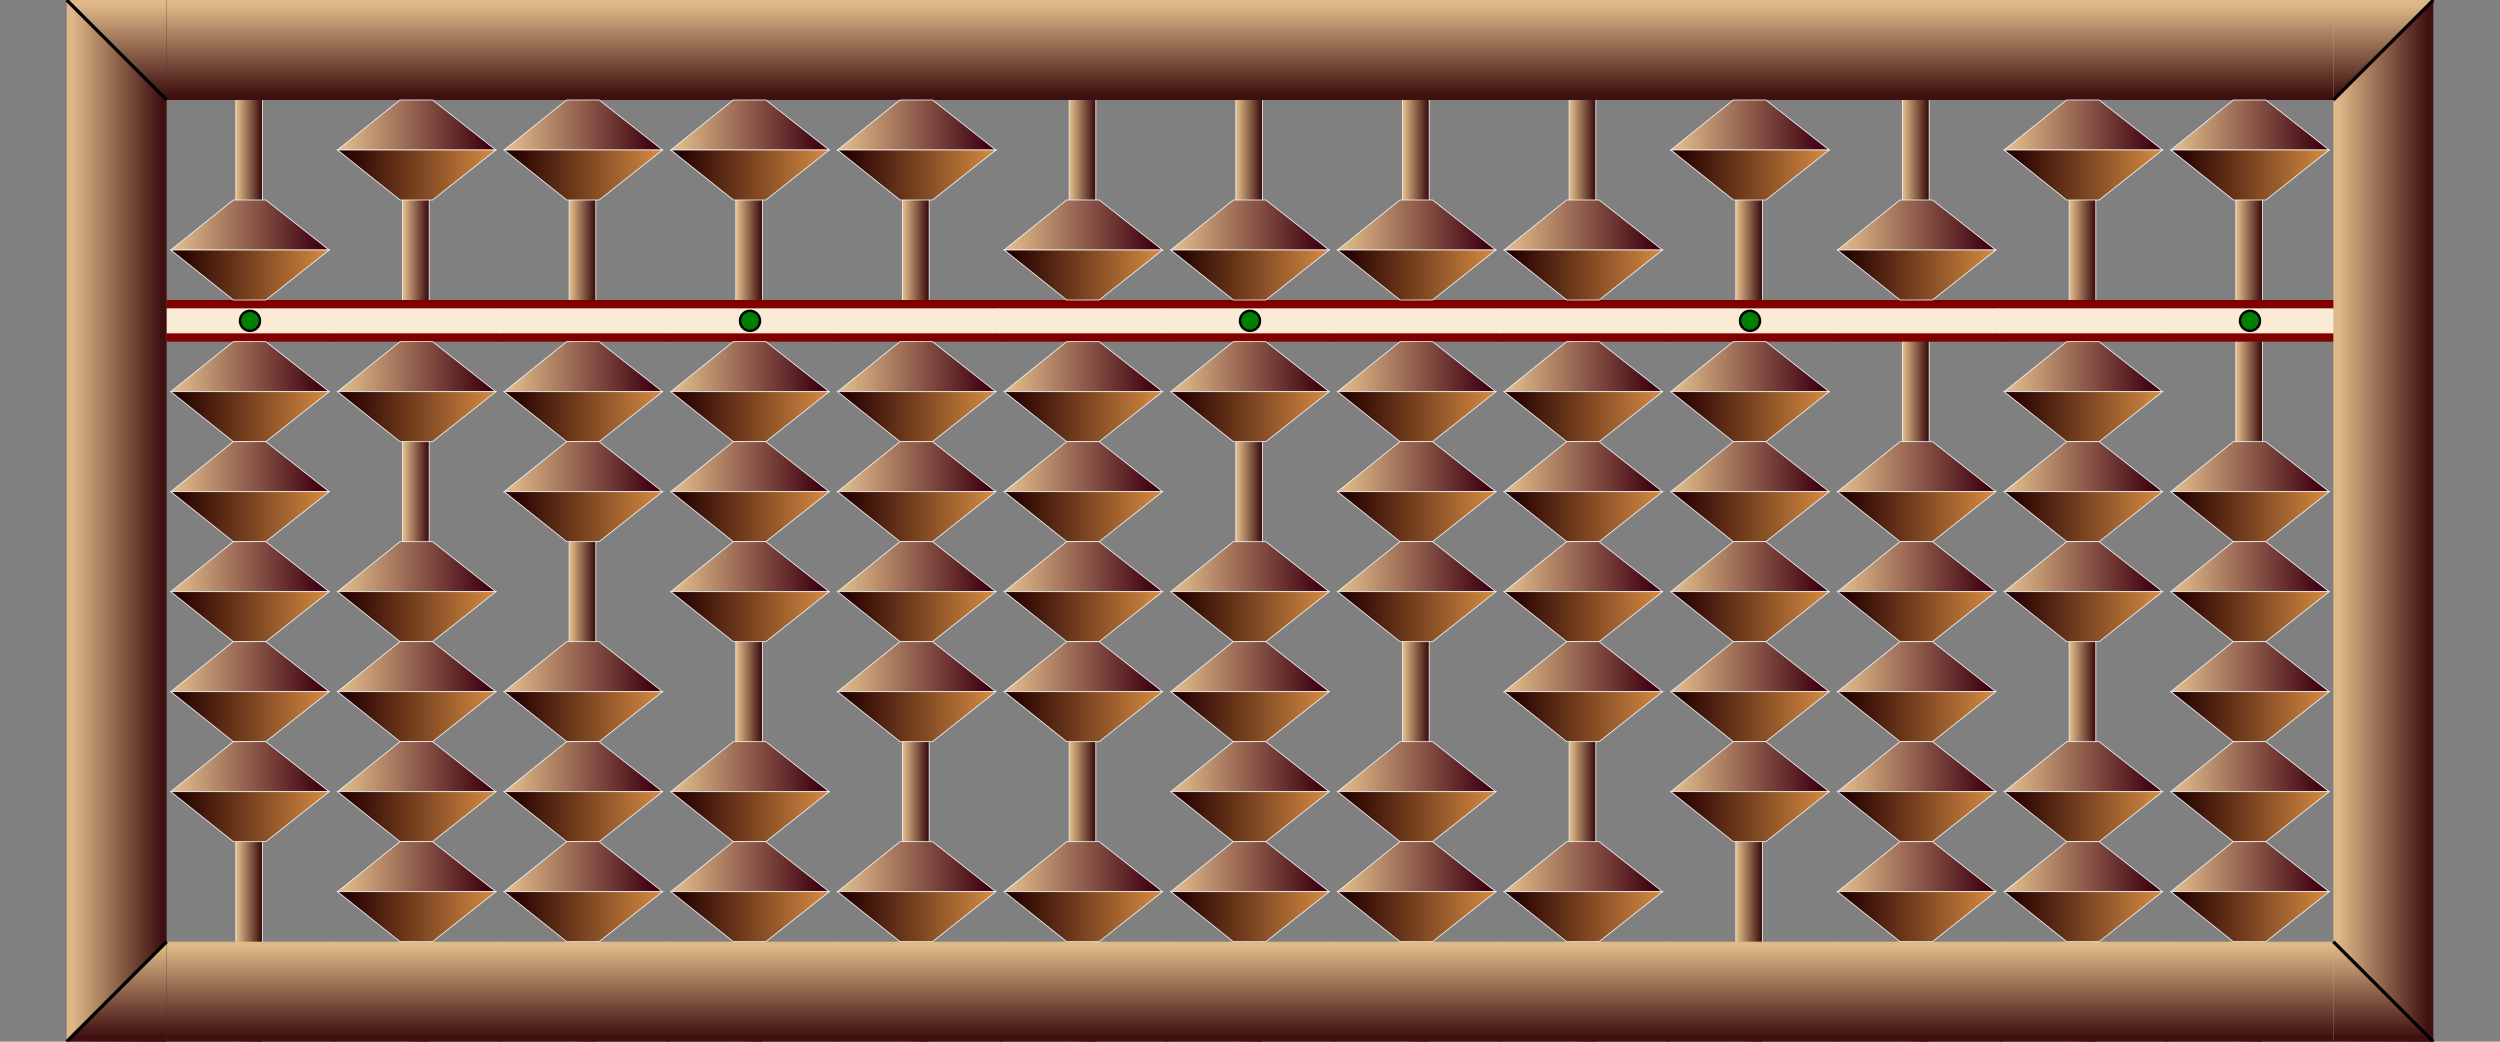 <svg  xmlns="http://www.w3.org/2000/svg"
x="0px" y="0px"
width="750.0px" height="312.5px"
viewBox="0 0 3000 1250">
<rect x="0" y="0" width="3000" height="1250" fill="#808080" stroke="none"/>
<style>
.names {;
font: bold 80px mono;
fill: Gold;
}
</style>
<defs>
<radialGradient id="grad1" cx="50%" cy="50%" r="50%" fx="30%" fy="40%">
    <stop offset="0%" stop-color="antiquewhite" />
    <stop offset="80%" stop-color="Darkgreen" />
</radialGradient>
<linearGradient id="rodgrad" >
    <stop offset="5%" stop-color="BurlyWood" />
    <stop offset="95%" stop-color="#3f1010" />
</linearGradient>    
<linearGradient id="framegrad" >
    <stop offset="5%" stop-color="BurlyWood" />
    <stop offset="95%" stop-color="#3f1010" />
</linearGradient>
<linearGradient id="framegrad2" gradientTransform="rotate(90)">
    <stop offset="5%" stop-color="BurlyWood" />
    <stop offset="95%" stop-color="#3f1010" />
</linearGradient>

<linearGradient id="jap1" >
    <stop offset="5%" stop-color="BurlyWood" />
    <stop offset="95%" stop-color="#3f0010" />
</linearGradient>
<linearGradient id="jap2">
    <stop offset="5%" stop-color="#250000" />
    <stop offset="95%" stop-color="Peru" />
</linearGradient>

<g id="bead">
	<polygon fill="url(#jap1)" stroke="#F2F2F2" points="80,0 5,60 195,60 119,0"/>
	<polygon fill="url(#jap2)" stroke="#F2F2F2" points="119,120 195,60 5,60 80,120"/>
</g>

<g id="bead2">
	<ellipse cx="100" cy="60" rx="90" ry="59.5" fill="url(#grad1)" stroke="#F2F2F2"/>
</g>


<g id="frame">
    <rect y="0" fill="url(#framegrad2)" width="202" height="120"/> 
</g>

<g id="bar">
	<rect x="0" y="0" width="202" height="50" fill="Maroon" />
	<rect x="-1" y="10" fill="AntiqueWhite" width="202" height="30"/>
</g>

<g id="bardot">
    <use href="#bar"/>
	<circle cx="100" cy="25" r="12" stroke="black" stroke-width="3" fill="green" />
</g>

</defs>
<!-- Rod #1 -->
<rect x="283" y="0.5" fill="url(#rodgrad)" 
    stroke="#F2F2F2" width="32" height="1250"/>
<use href="#frame" x="200" y="0"/>
<use href="#frame" x="200" y="1130"/>
<use href="#bardot" x="200" y="360"/>
<use href="#bead" x="200" y="240"/>
<use href="#bead" x="200" y="410"/>
<use href="#bead" x="200" y="530"/>
<use href="#bead" x="200" y="650"/>
<use href="#bead" x="200" y="770"/>
<use href="#bead" x="200" y="890"/>
<!-- Rod #2 -->
<rect x="483" y="0.5" fill="url(#rodgrad)" 
    stroke="#F2F2F2" width="32" height="1250"/>
<use href="#frame" x="400" y="0"/>
<use href="#frame" x="400" y="1130"/>
<use href="#bar" x="400" y="360"/>
<use href="#bead" x="400" y="120"/>
<use href="#bead" x="400" y="410"/>
<use href="#bead" x="400" y="650"/>
<use href="#bead" x="400" y="770"/>
<use href="#bead" x="400" y="890"/>
<use href="#bead" x="400" y="1010"/>
<!-- Rod #3 -->
<rect x="683" y="0.5" fill="url(#rodgrad)" 
    stroke="#F2F2F2" width="32" height="1250"/>
<use href="#frame" x="600" y="0"/>
<use href="#frame" x="600" y="1130"/>
<use href="#bar" x="600" y="360"/>
<use href="#bead" x="600" y="120"/>
<use href="#bead" x="600" y="410"/>
<use href="#bead" x="600" y="530"/>
<use href="#bead" x="600" y="770"/>
<use href="#bead" x="600" y="890"/>
<use href="#bead" x="600" y="1010"/>
<!-- Rod #4 -->
<rect x="883" y="0.5" fill="url(#rodgrad)" 
    stroke="#F2F2F2" width="32" height="1250"/>
<use href="#frame" x="800" y="0"/>
<use href="#frame" x="800" y="1130"/>
<use href="#bardot" x="800" y="360"/>
<use href="#bead" x="800" y="120"/>
<use href="#bead" x="800" y="410"/>
<use href="#bead" x="800" y="530"/>
<use href="#bead" x="800" y="650"/>
<use href="#bead" x="800" y="890"/>
<use href="#bead" x="800" y="1010"/>
<!-- Rod #5 -->
<rect x="1083" y="0.5" fill="url(#rodgrad)" 
    stroke="#F2F2F2" width="32" height="1250"/>
<use href="#frame" x="1000" y="0"/>
<use href="#frame" x="1000" y="1130"/>
<use href="#bar" x="1000" y="360"/>
<use href="#bead" x="1000" y="120"/>
<use href="#bead" x="1000" y="410"/>
<use href="#bead" x="1000" y="530"/>
<use href="#bead" x="1000" y="650"/>
<use href="#bead" x="1000" y="770"/>
<use href="#bead" x="1000" y="1010"/>
<!-- Rod #6 -->
<rect x="1283" y="0.5" fill="url(#rodgrad)" 
    stroke="#F2F2F2" width="32" height="1250"/>
<use href="#frame" x="1200" y="0"/>
<use href="#frame" x="1200" y="1130"/>
<use href="#bar" x="1200" y="360"/>
<use href="#bead" x="1200" y="240"/>
<use href="#bead" x="1200" y="410"/>
<use href="#bead" x="1200" y="530"/>
<use href="#bead" x="1200" y="650"/>
<use href="#bead" x="1200" y="770"/>
<use href="#bead" x="1200" y="1010"/>
<!-- Rod #7 -->
<rect x="1483" y="0.5" fill="url(#rodgrad)" 
    stroke="#F2F2F2" width="32" height="1250"/>
<use href="#frame" x="1400" y="0"/>
<use href="#frame" x="1400" y="1130"/>
<use href="#bardot" x="1400" y="360"/>
<use href="#bead" x="1400" y="240"/>
<use href="#bead" x="1400" y="410"/>
<use href="#bead" x="1400" y="650"/>
<use href="#bead" x="1400" y="770"/>
<use href="#bead" x="1400" y="890"/>
<use href="#bead" x="1400" y="1010"/>
<!-- Rod #8 -->
<rect x="1683" y="0.5" fill="url(#rodgrad)" 
    stroke="#F2F2F2" width="32" height="1250"/>
<use href="#frame" x="1600" y="0"/>
<use href="#frame" x="1600" y="1130"/>
<use href="#bar" x="1600" y="360"/>
<use href="#bead" x="1600" y="240"/>
<use href="#bead" x="1600" y="410"/>
<use href="#bead" x="1600" y="530"/>
<use href="#bead" x="1600" y="650"/>
<use href="#bead" x="1600" y="890"/>
<use href="#bead" x="1600" y="1010"/>
<!-- Rod #9 -->
<rect x="1883" y="0.5" fill="url(#rodgrad)" 
    stroke="#F2F2F2" width="32" height="1250"/>
<use href="#frame" x="1800" y="0"/>
<use href="#frame" x="1800" y="1130"/>
<use href="#bar" x="1800" y="360"/>
<use href="#bead" x="1800" y="240"/>
<use href="#bead" x="1800" y="410"/>
<use href="#bead" x="1800" y="530"/>
<use href="#bead" x="1800" y="650"/>
<use href="#bead" x="1800" y="770"/>
<use href="#bead" x="1800" y="1010"/>
<!-- Rod #10 -->
<rect x="2083" y="0.5" fill="url(#rodgrad)" 
    stroke="#F2F2F2" width="32" height="1250"/>
<use href="#frame" x="2000" y="0"/>
<use href="#frame" x="2000" y="1130"/>
<use href="#bardot" x="2000" y="360"/>
<use href="#bead" x="2000" y="120"/>
<use href="#bead" x="2000" y="410"/>
<use href="#bead" x="2000" y="530"/>
<use href="#bead" x="2000" y="650"/>
<use href="#bead" x="2000" y="770"/>
<use href="#bead" x="2000" y="890"/>
<!-- Rod #11 -->
<rect x="2283" y="0.5" fill="url(#rodgrad)" 
    stroke="#F2F2F2" width="32" height="1250"/>
<use href="#frame" x="2200" y="0"/>
<use href="#frame" x="2200" y="1130"/>
<use href="#bar" x="2200" y="360"/>
<use href="#bead" x="2200" y="240"/>
<use href="#bead" x="2200" y="530"/>
<use href="#bead" x="2200" y="650"/>
<use href="#bead" x="2200" y="770"/>
<use href="#bead" x="2200" y="890"/>
<use href="#bead" x="2200" y="1010"/>
<!-- Rod #12 -->
<rect x="2483" y="0.5" fill="url(#rodgrad)" 
    stroke="#F2F2F2" width="32" height="1250"/>
<use href="#frame" x="2400" y="0"/>
<use href="#frame" x="2400" y="1130"/>
<use href="#bar" x="2400" y="360"/>
<use href="#bead" x="2400" y="120"/>
<use href="#bead" x="2400" y="410"/>
<use href="#bead" x="2400" y="530"/>
<use href="#bead" x="2400" y="650"/>
<use href="#bead" x="2400" y="890"/>
<use href="#bead" x="2400" y="1010"/>
<!-- Rod #13 -->
<rect x="2683" y="0.5" fill="url(#rodgrad)" 
    stroke="#F2F2F2" width="32" height="1250"/>
<use href="#frame" x="2600" y="0"/>
<use href="#frame" x="2600" y="1130"/>
<use href="#bardot" x="2600" y="360"/>
<use href="#bead" x="2600" y="120"/>
<use href="#bead" x="2600" y="530"/>
<use href="#bead" x="2600" y="650"/>
<use href="#bead" x="2600" y="770"/>
<use href="#bead" x="2600" y="890"/>
<use href="#bead" x="2600" y="1010"/>
<rect x="80" y="0" fill="url(#framegrad)" 
    width="120" height="1250"/>
<polygon fill="url(#framegrad2)" points="80,0 200,120 200,0"/>
<line x1="80" y1="0" x2="200" y2="120" 
    stroke="black" stroke-width="4"/>
<polygon fill="url(#framegrad2)" points="80,1250 
    200,1130 200,1250"/>
<line x1="80" y1="1250" x2="200" y2="1130" 
    stroke="black" stroke-width="4"/>
<rect x="2800" y="0" fill="url(#framegrad)" 
    width="120" height="1250"/>
<polygon fill="url(#framegrad2)" points="2800,120 
    2920,0 2800,0"/>
<line x1="2800" y1="120" x2="2920" y2="0" 
    stroke="black" stroke-width="4"/>
<polygon fill="url(#framegrad2)" points="2800,
    1130 2920,1250 2800,1250"/>
<line x1="2800" y1="1130" 
    x2="2920" y2="1250" stroke="black" stroke-width="4"/>
</svg>
